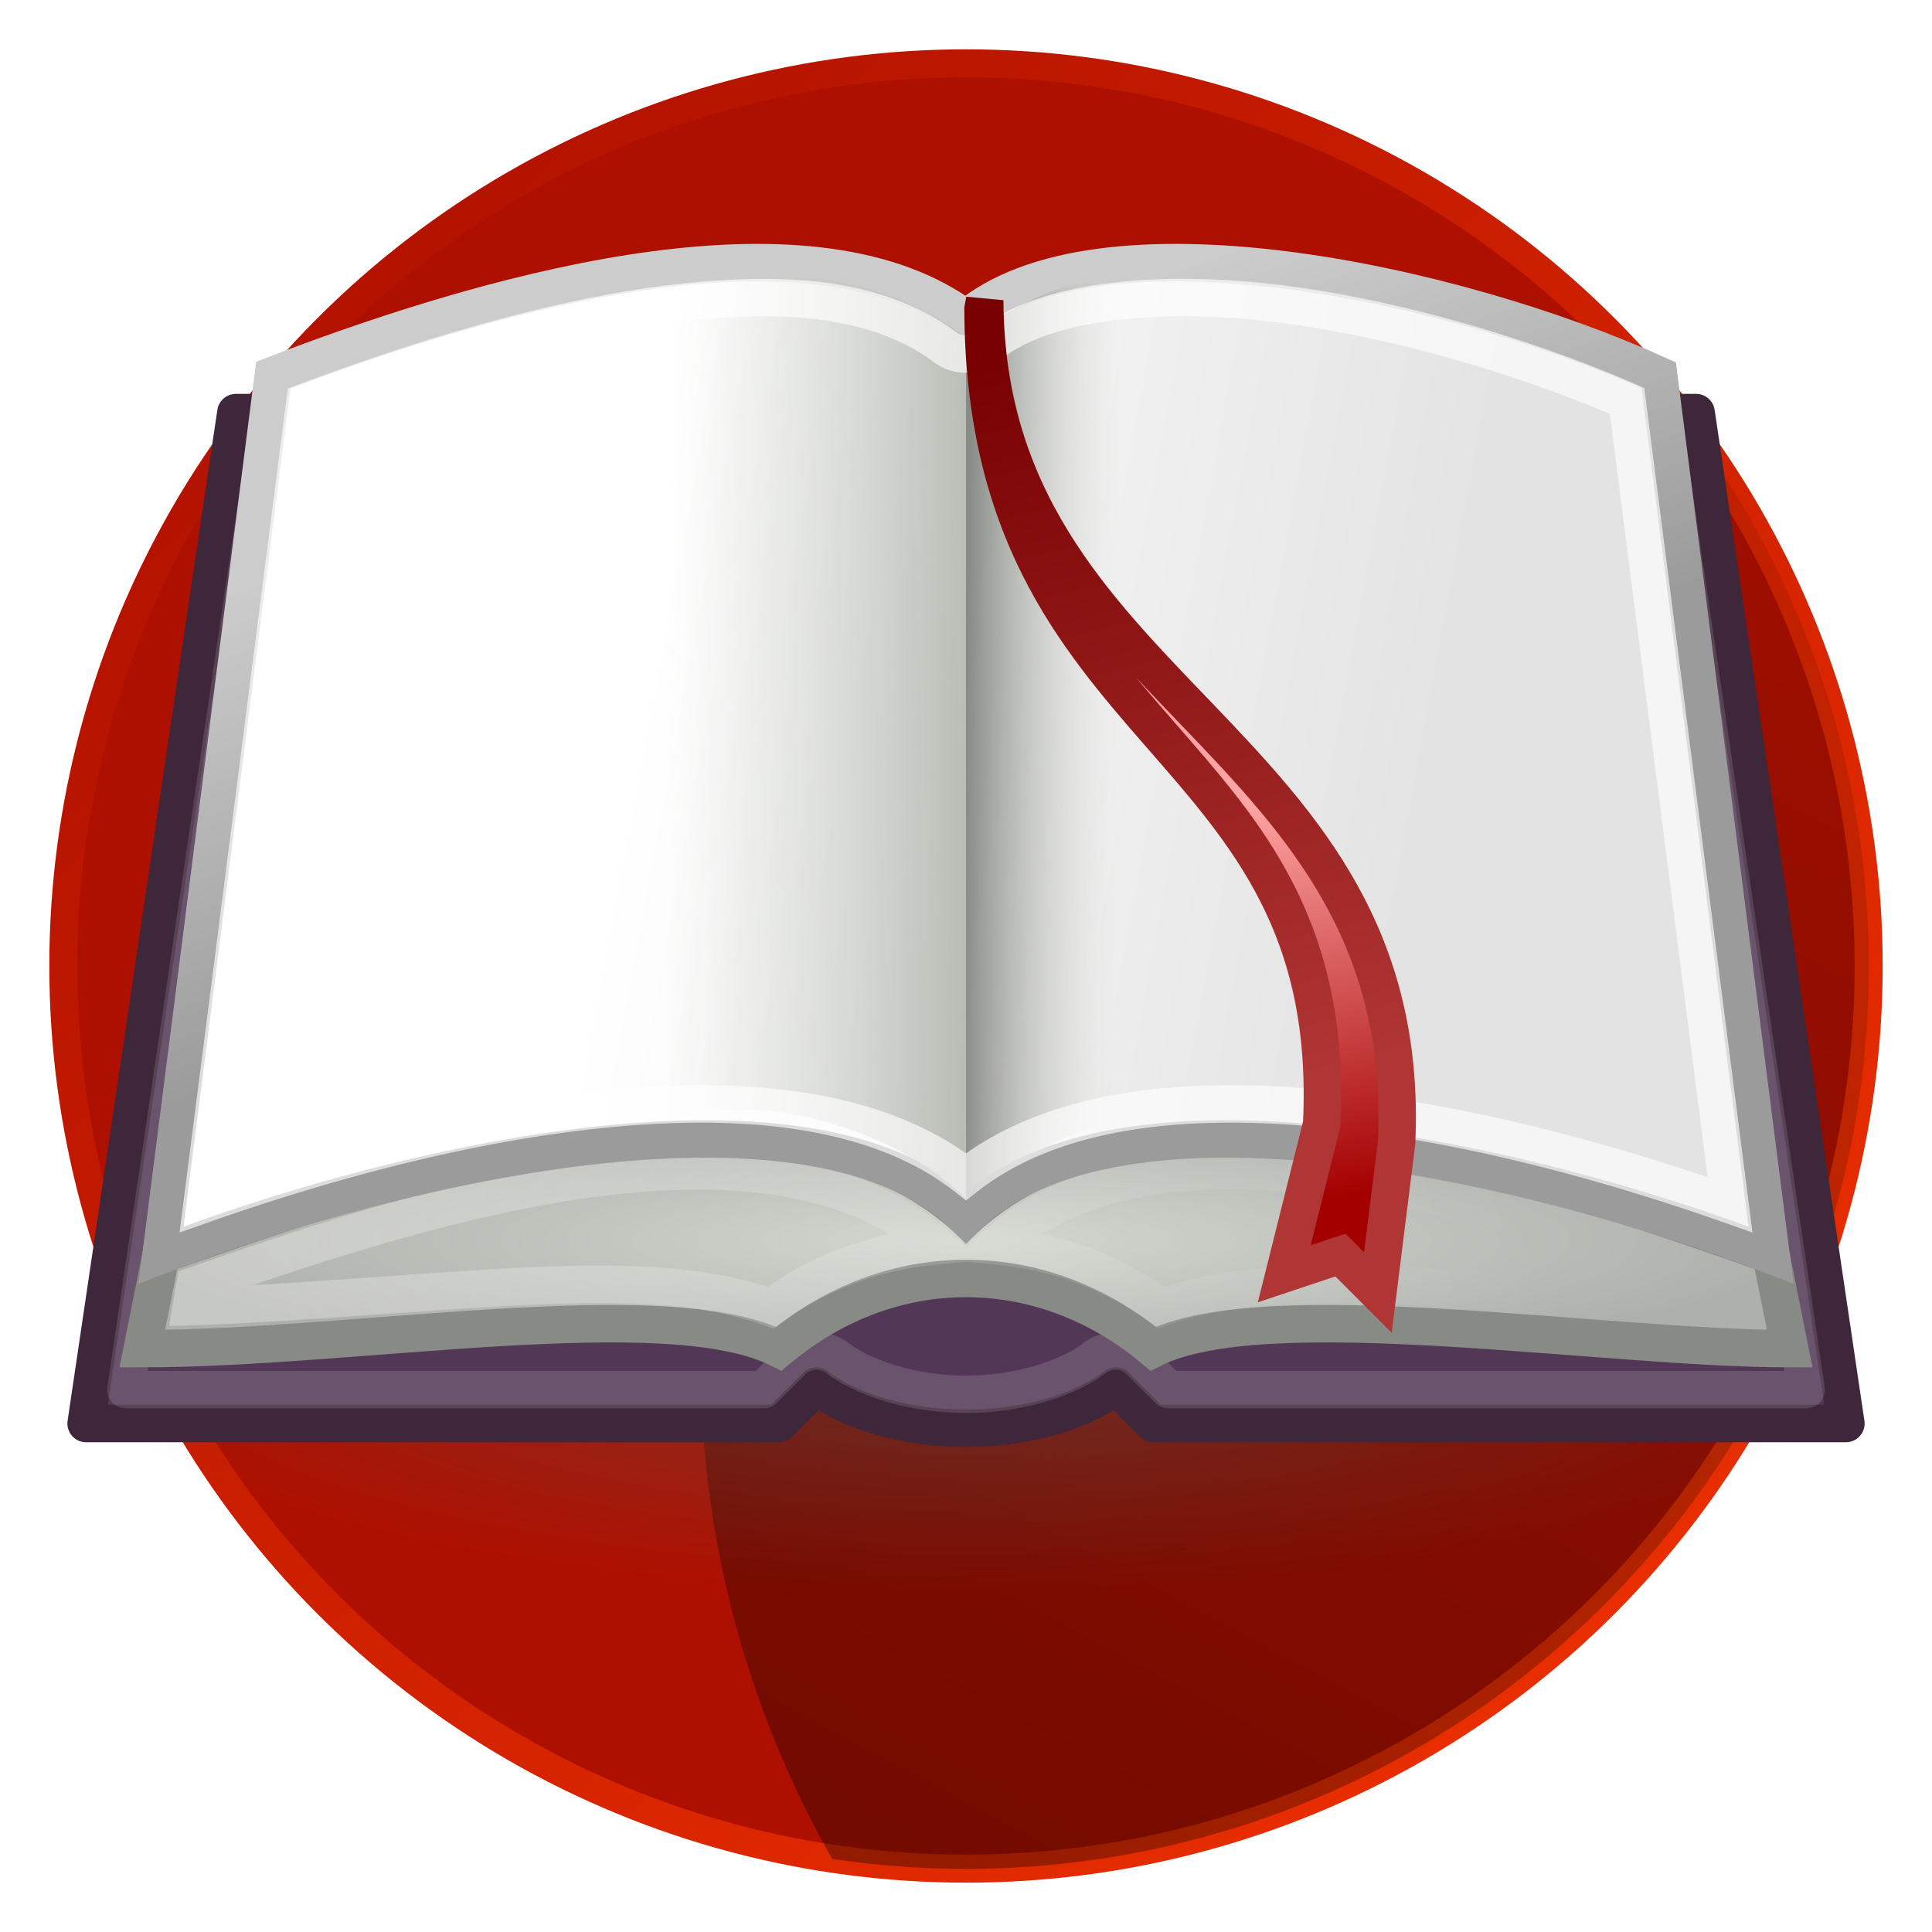 <?xml version="1.0" encoding="UTF-8"?>
<!DOCTYPE svg PUBLIC "-//W3C//DTD SVG 1.1//EN"
  "http://www.w3.org/Graphics/SVG/1.1/DTD/svg11.dtd">
<!--
   This work is licenced under the Creative Commons Attribution-Share Alike 3.0
   United States License. To view a copy of this licence, visit
   http://creativecommons.org/licenses/by-sa/3.0/ or send a letter to Creative
   Commons, 171 Second Street, Suite 300, San Francisco, California 94105, USA.

   The dictionary artwork is taken from the GNOME Project,
   see http://www.gnome.org for further information.
-->
<svg
   xmlns="http://www.w3.org/2000/svg" version="1.1"
   xmlns:xlink="http://www.w3.org/1999/xlink"
   width="600"
   height="600">
  <defs>
    <symbol id="appLogoUnderlay" viewBox="0 0 600 600">
        <linearGradient
           id="diagonalAlpha"
           x1="257" y1="586.84"
           x2="514.66" y2="105"
           gradientUnits="userSpaceOnUse">
          <stop
             style="stop-color: #000000;stop-opacity:0.341;"
             offset="0" />
          <stop
             style="stop-color: #000000;stop-opacity:0.078;"
             offset="1" />
        </linearGradient>
        <linearGradient
           id="strokeGrad"
           x1="50" y1="50"
           x2="550" y2="550"
           gradientUnits="userSpaceOnUse">
          <stop
             style="stop-color:#AE1000;stop-opacity:1;"
             offset="0" />
          <stop
             style="stop-color:#EE3000;stop-opacity:1;"
             offset="1" />
        </linearGradient>
        <filter id="f1" x="0" y="0">
          <feGaussianBlur in="SourceGraphic" stdDeviation="1.5" />
        </filter>
        <circle
           cx="300" cy="300" r="290"
           filter="url(#f1)"
           style="fill:#AE1000;stroke:url(#strokeGrad);stroke-width:9;fill-opacity:1" />
        <path
           style="fill:url(#diagonalAlpha);stroke:none;fill-opacity:1" 
           d="M 257,586.84 A 323,323 0 0 1 514.66,105 A 290,290 0 0 1 257,586.84 Z"
           id="path3831" />
    </symbol>
    <symbol
       id="dictionary"
       viewBox="0 6.5 48 43"
       preserveAspectRatio="xMidYMid meet">
       <radialGradient
          cx="24" cy="36.75"
          fx="24" fy="36.75"
          gradientTransform="matrix(1, 0, 0, 0.3, 0, 25.725)"
          gradientUnits="userSpaceOnUse"
          id="schattenGradient"
          r="22.5">
         <stop
            offset="0"
            style="stop-color: rgb(85, 87, 83);" />
         <stop
            offset="1"
            style="stop-color: rgb(85, 87, 83); stop-opacity: 0;" />
       </radialGradient>
       <radialGradient
          id="unterschnittGradient"
          cx="24" cy="33.59"
          fx="24" fy="33.59"
          r="22.5"
          gradientTransform="matrix(1,0,0,0.152,0,28.499)"
          gradientUnits="userSpaceOnUse">
         <stop
            offset="0"
            style="stop-color: rgb(211, 215, 207); stop-opacity: 1;" />
         <stop
            offset="1"
            style="stop-color: rgb(174, 176, 171); stop-opacity: 1;" />
       </radialGradient>
       <linearGradient
          gradientUnits="userSpaceOnUse"
          id="unterschnittInnenGradient"
          x1="6.723" x2="37.805"
          y1="37.683" y2="29.097">
         <stop
            offset="0"
            style="stop-color: rgb(255, 255, 255); stop-opacity: 1;" />
         <stop
            offset="1"
            style="stop-color: rgb(255, 255, 255); stop-opacity: 0;" />
       </linearGradient>
       <linearGradient
          gradientUnits="userSpaceOnUse"
          id="seitenGradient"
          x1="15.714" x2="36.482"
          y1="16.829" y2="20.668">
         <stop
            offset="0"
            style="stop-color: rgb(255, 255, 255); stop-opacity: 1;" />
         <stop
            offset="1"
            style="stop-color: rgb(227, 227, 227); stop-opacity: 1;" />
       </linearGradient>
       <linearGradient
          gradientUnits="userSpaceOnUse"
          id="seitenRahmenGradient"
          x1="19.941" x2="24"
          y1="10.919" y2="22.751">
         <stop
            offset="0"
            style="stop-color: rgb(204, 204, 204); stop-opacity: 1;" />
         <stop
            offset="1"
            style="stop-color: rgb(155, 155, 155); stop-opacity: 1;" />
       </linearGradient>
       <linearGradient
          gradientTransform="matrix(-1, 0, 0, 1, 48, 0)"
          gradientUnits="userSpaceOnUse"
          id="falteLinksGradient"
          x1="24" x2="32"
          y1="19.997" y2="19.906">
         <stop
            offset="0"
            style="stop-color: rgb(186, 189, 182);" />
         <stop
            offset="1"
            style="stop-color: rgb(211, 215, 207); stop-opacity: 0;" />
       </linearGradient>
       <linearGradient
          gradientTransform="matrix(-1, 0, 0, 1, 48, 0)"
          gradientUnits="userSpaceOnUse"
          id="falteRechtsGradient"
          x1="24" x2="19.982"
          y1="19.506" y2="19.55">
         <stop
            offset="0"
            style="stop-color: rgb(136, 138, 133);" />
         <stop
            offset="1"
            style="stop-color: rgb(211, 215, 207); stop-opacity: 0;" />
       </linearGradient>
       <linearGradient
          gradientUnits="userSpaceOnUse"
          id="bandFillGradient"
          x1="32.795" x2="34.795"
          y1="21.696" y2="32.321">
         <stop
            offset="0"
            style="stop-color: rgb(255, 164, 164); stop-opacity: 1;" />
         <stop
            offset="1"
            style="stop-color: rgb(164, 0, 0);" />
       </linearGradient>
       <linearGradient
          gradientUnits="userSpaceOnUse"
          id="bandStrokeGradient"
          x1="23.955" x2="29.214"
          y1="10.009" y2="30.277">
         <stop
            offset="0"
            style="stop-color: rgb(121, 0, 0); stop-opacity: 1;" />
         <stop
            offset="1"
            style="stop-color: rgb(176, 54, 54); stop-opacity: 1;" />
       </linearGradient>
      <path
         id="Buchschatten"
         d="M 46.5,36.75 C 46.5,40.478 36.426,43.5 24,43.5 11.574,43.5 1.5,40.478 1.5,36.75 1.5,33.022 11.574,30 24,30 c 12.426,0 22.5,3.022 22.5,6.75 z"
         style="opacity:0.502;fill:url(#schattenGradient);stroke:none;"
         transform="matrix(1.067,0,0,0.963,-1.6,1.111)" />
      <path
         id="Einband"
         d="m 4.5,11.5 39,0 4,27 -18.5,0 -1,-1 c -2,1.5 -6,1.5 -8,0 l -1,1 -18.5,0 4,-27 z"
         style="fill:#523856;stroke:#3e263b;stroke-width:1;stroke-linejoin:round;" />
      <path
         id="EinbandInnererRahmen"
         d="m 5.281,12.406 -3.719,25.188 17.031,0 0.75,-0.75 A 0.918,0.918 0 0 1 20.562,36.75 c 0.765,0.574 2.091,0.969 3.438,0.969 1.347,0 2.673,-0.395 3.438,-0.969 a 0.918,0.918 0 0 1 1.219,0.094 l 0.75,0.75 17.031,0 -3.719,-25.188 -37.438,0 z"
         style="opacity:0.133;fill:none;stroke:#ffffff;stroke-width:1;stroke-linejoin:round;" />
      <path
         id="Unterschnitt"
         d="m 2,36.5 c 5.667,0 14,-1.5 17,0 3,-2.5 7,-2.5 10,0 3,-1.5 12,0 17,0 L 45.5,34 C 38.5,31.5 29,28.5 24,33 19,28.5 9.5,31.5 2.5,34 L 2,36.5 z"
         style="fill:url(#unterschnittGradient);fill-rule:evenodd;stroke:#888a85;stroke-width:1;stroke-linejoin:miter;stroke-miterlimit:4;" />
      <path
         id="UnterschnittInnererRahmen"
         d="m 14.125,31.938 c -3.537,0.456 -7.358,1.686 -10.719,2.875 L 3.312,35.375 c 2.522,-0.08 5.366,-0.337 8.125,-0.5 2.894,-0.171 5.409,-0.176 7.344,0.531 1.352,-0.996 2.88,-1.512 4.438,-1.656 -2.165,-1.909 -5.398,-2.289 -9.094,-1.812 z m 14.562,0 c -1.528,0.277 -2.832,0.866 -3.906,1.812 1.557,0.144 3.086,0.66 4.438,1.656 1.979,-0.722 4.616,-0.703 7.594,-0.531 2.817,0.163 5.574,0.388 7.875,0.469 L 44.594,34.812 c -3.361,-1.189 -7.182,-2.419 -10.719,-2.875 -1.863,-0.24 -3.635,-0.282 -5.188,0 z"
         style="opacity:0.302;fill:none;stroke:url(#unterschnittInnenGradient);stroke-width:1;stroke-linecap:butt;stroke-linejoin:miter;stroke-miterlimit:4;" />
      <path
         id="Seite"
         d="M 2.5,34 C 9,31.5 20,29 24,33 c 4,-4 15,-1.5 21.5,1 l -3,-23.5 C 37,8 27.5,6 24,9 20,6 12,8 5.5,10.5 L 2.5,34 z"
         style="fill:url(#seitenGradient) #000000;fill-rule:evenodd;stroke:url(#seitenRahmenGradient) #000000;stroke-width:1;stroke-linecap:butt;stroke-linejoin:miter;stroke-miterlimit:4;" />
      <path
         id="SeiteFalteLinks"
         d="M 24,9.5 C 22,8 19.5,7.5 16,8 l 0,22.5 c 2,-1 6,0 8,2 l 0,-23 z"
         style="fill:url(#falteLinksGradient) #000000;fill-rule:nonzero;stroke:none;" />
      <path
         id="SeiteFalteRechts"
         d="M 24,9.5 C 25.221,8.804 26.328,7.907 28,8 l 1,22.5 c -1.5,-0.5 -3.5,1 -5,2 l 0,-23 z"
         style="fill:url(#falteRechtsGradient) #000000;fill-rule:nonzero;stroke:none;" />
      <path
         id="SeiteInnererRahmen"
         d="M 17,8.5 C 13.687,8.771 9.831,9.91 6.344,11.219 l -2.75,21.438 c 3.122,-1.1 6.853,-2.138 10.5,-2.531 3.849,-0.415 7.492,-0.105 9.906,1.781 2.414,-1.887 6.057,-2.196 9.906,-1.781 3.647,0.393 7.378,1.431 10.5,2.531 l -2.75,-21.469 C 39.042,10.054 35.59,8.996 32.375,8.594 28.988,8.17 25.951,8.555 24.594,9.719 A 0.929,0.929 0 0 1 23.438,9.75 C 22.597,9.119 21.523,8.711 20.219,8.531 19.242,8.396 18.156,8.405 17,8.5 z"
         style="opacity:0.651;fill:none;stroke:#ffffff;stroke-width:1;stroke-linecap:butt;stroke-linejoin:miter;stroke-miterlimit:4;" />
      <path
         id="RotesBand"
         d="M 24.455,8.732 C 24.5,20.5 34,20 33.5,30.5 l -1,4 1.5,-0.5 1,1 0.5,-4 C 36,20 24.545,19.089 24.5,8.5 l -0.045,0.232 z"
         style="fill:url(#bandFillGradient);fill-rule:evenodd;stroke:url(#bandStrokeGradient);stroke-width:1;stroke-linecap:square;stroke-linejoin:miter;stroke-miterlimit:4;" />
    </symbol>
  </defs>
  
  <use xlink:href="#appLogoUnderlay" x="10" y="10" width="580" height="580" />
  <use xlink:href="#dictionary" x="10" y="70" width="580" height="500" />
  
</svg>
